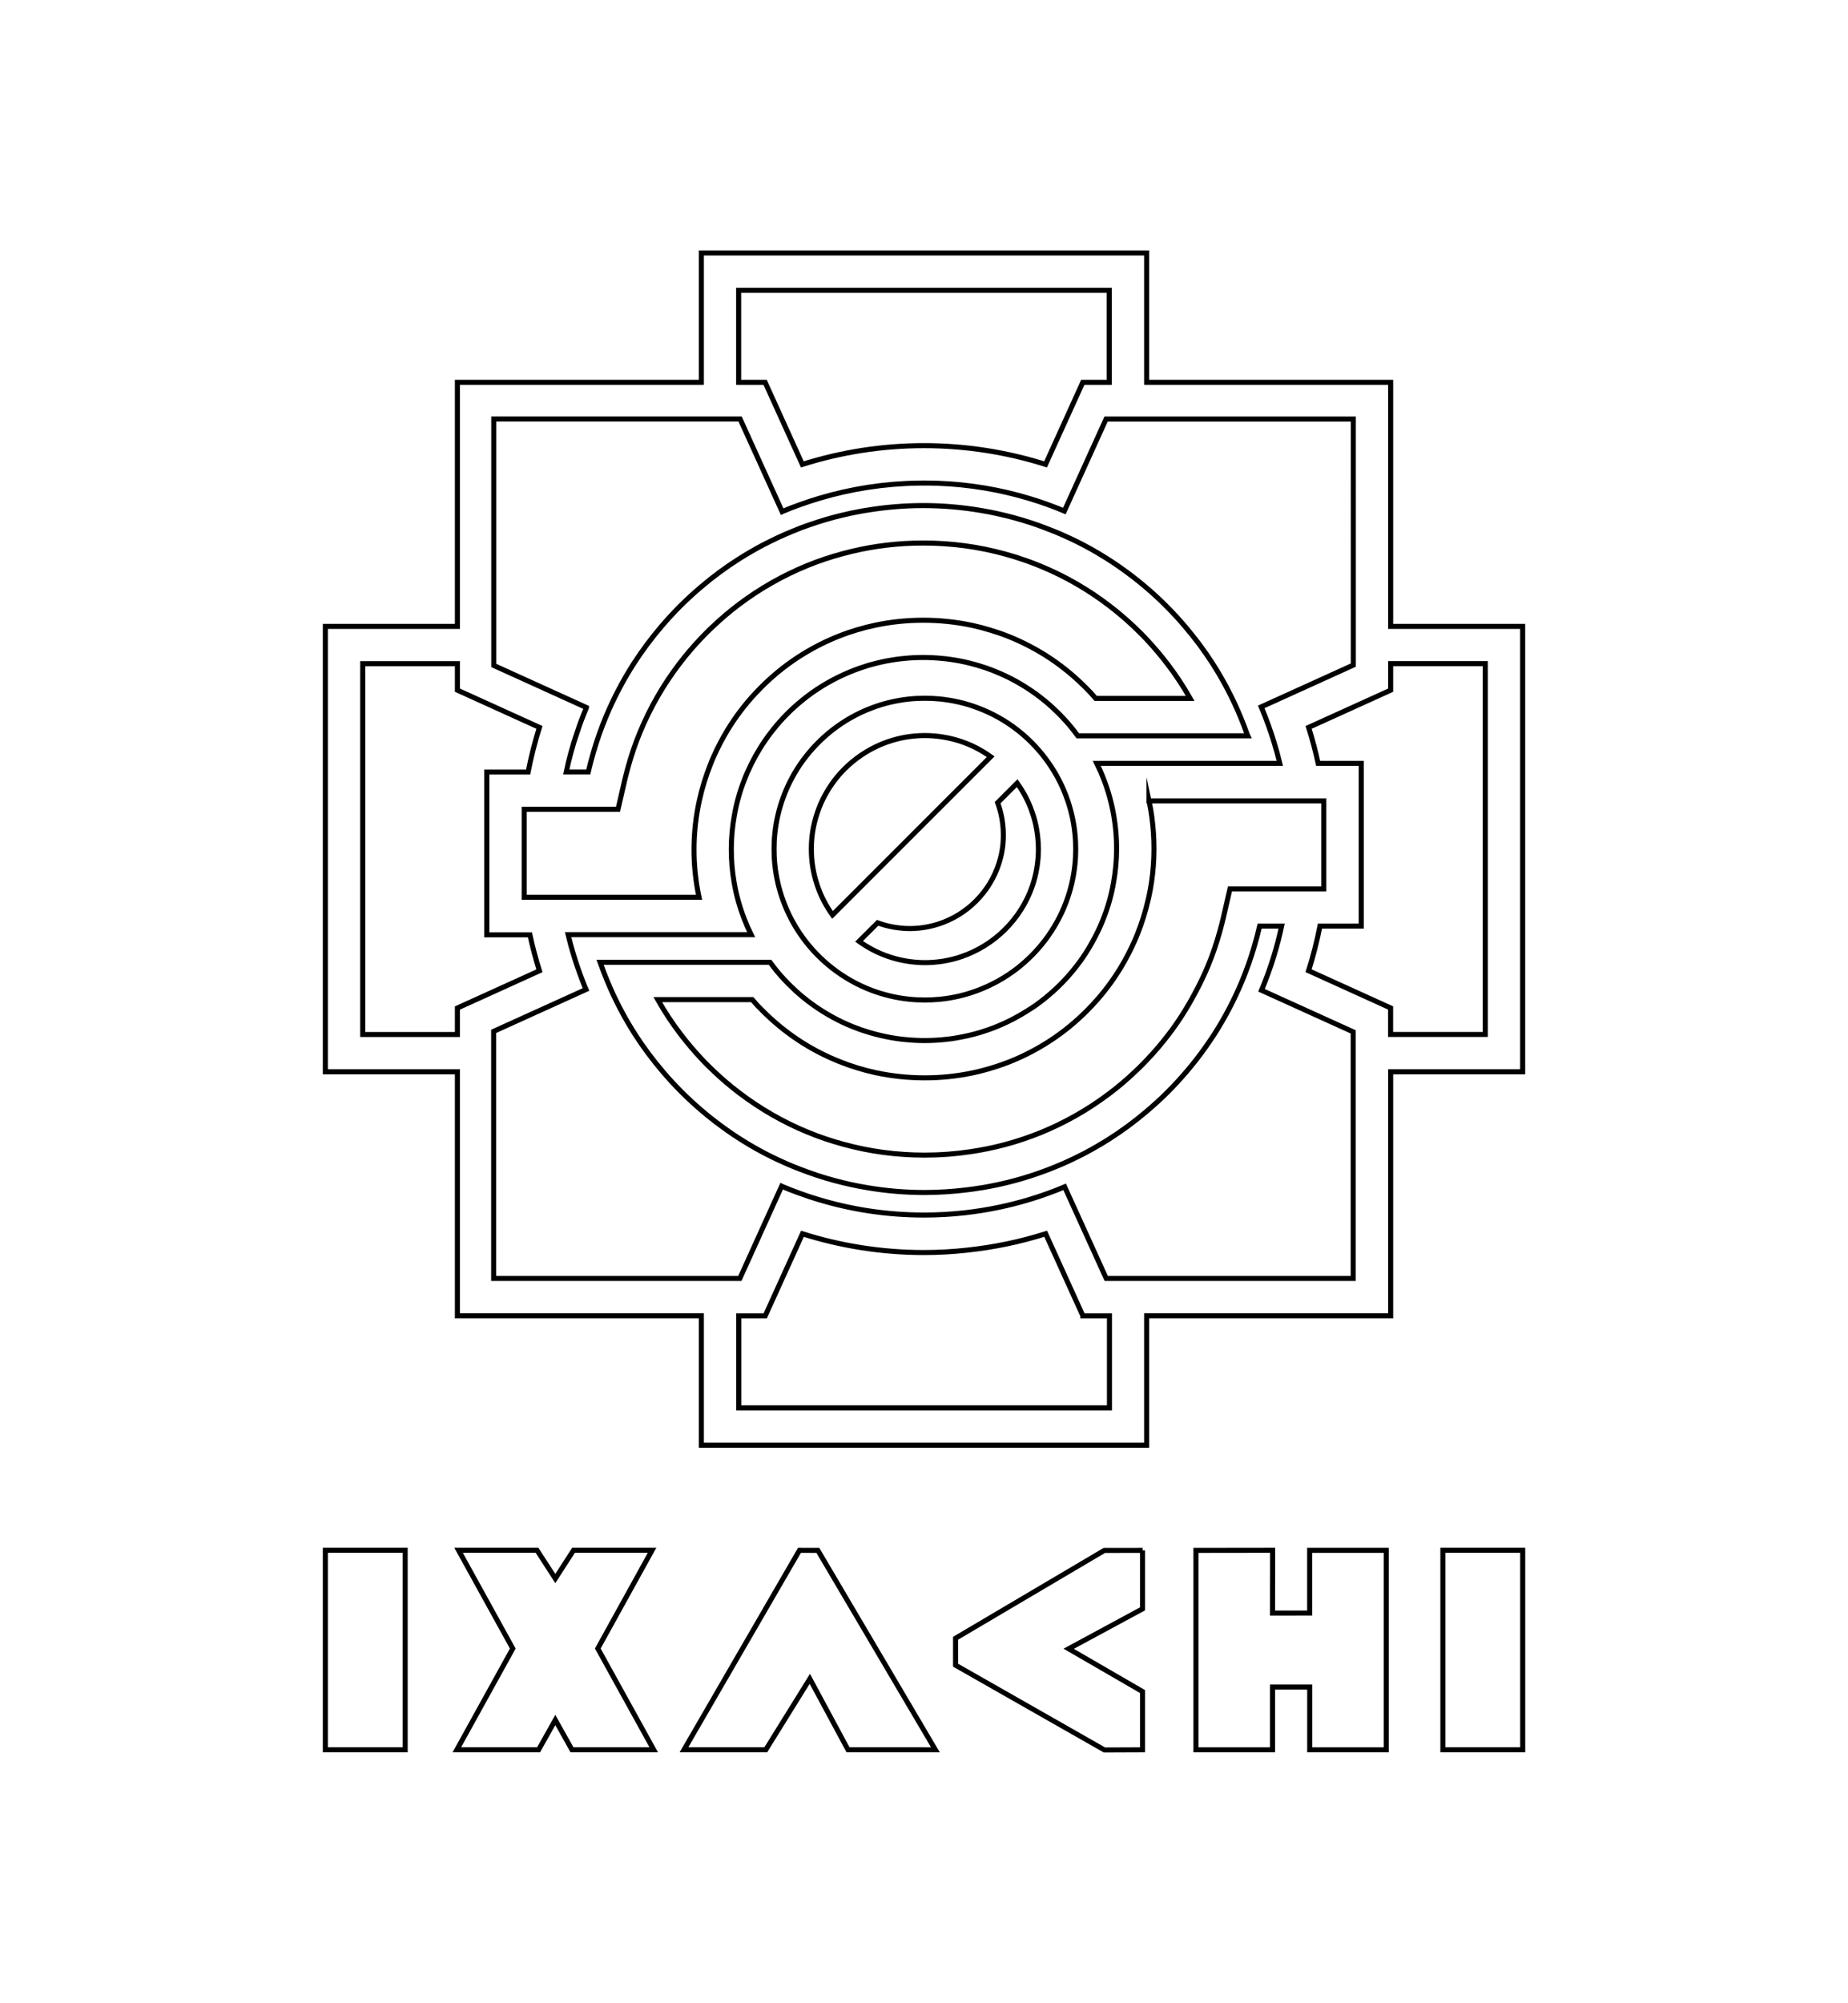 <?xml version="1.0" encoding="utf-8"?>
<!-- Generator: Adobe Illustrator 24.2.3, SVG Export Plug-In . SVG Version: 6.00 Build 0)  -->
<svg version="1.1" id="Capa_1" xmlns="http://www.w3.org/2000/svg" xmlns:xlink="http://www.w3.org/1999/xlink" x="0px" y="0px"
	 viewBox="0 0 365.8 396.35" enable-background="new 0 0 365.8 396.35" xml:space="preserve">
<g>
	<g>
		<path fill="none" stroke="#000000" stroke-miterlimit="10" d="M64.4,306.8v39.47h1.47c4.29,0,8.57,0,12.86,0h1.47v-1.42
			c0-12.21,0-24.43,0-36.64v-1.42H64.4z"/>
	</g>
</g>
<g>
	<g>
		<path fill="none" stroke="#000000" stroke-miterlimit="10" d="M118.33,326.23l10.74-19.44h-15.54l-3.61,5.59l-3.62-5.59H90.77
			l10.73,19.45l-11.07,20.03h2.45c4.29,0,8.57,0,12.86,0h0.87l3.31-5.89l3.3,5.89h16.18L118.33,326.23z"/>
	</g>
</g>
<g>
	<g>
		<path fill="none" stroke="#000000" stroke-miterlimit="10" d="M226.17,306.81l-7.58,0.01l-29.44,17.38v5.33l29.47,16.78l7.54-0.03
			v-1.41c0-3.1,0-6.21,0-9.32v-0.8l-14.62-8.47l14.62-7.9V306.81z"/>
	</g>
</g>
<g>
	<g>
		<path fill="none" stroke="#000000" stroke-miterlimit="10" d="M259.24,306.8l0,12.42l-7.35,0.01l0.02-12.44l-15.18,0.02v39.47
			h1.47c4.07,0,8.14,0,12.22,0h1.47l0-12.42h7.36l0,12.42l15.15,0V306.8H259.24z"/>
	</g>
</g>
<g>
	<g>
		<path fill="none" stroke="#000000" stroke-miterlimit="10" d="M285.61,306.8v39.47h1.47c4.29,0,8.57,0,12.86,0h1.47v-1.42
			c0-12.21,0-24.43,0-36.64v-1.42H285.61z"/>
	</g>
</g>
<g>
	<g>
		<polygon fill="none" stroke="#000000" stroke-miterlimit="10" points="161.89,306.81 158.25,306.8 135.39,346.27 151.58,346.27 
			160.3,332.23 167.86,346.27 185.16,346.28 		"/>
	</g>
</g>
<g>
	<g>
		<path fill="none" stroke="#000000" stroke-miterlimit="10" d="M96.36,184.98v-32.2h8.18c0.59-3.01,1.33-5.96,2.24-8.83
			l-16.24-7.37v-5.24H71.8v73.38h18.74v-5.24l16.24-7.37c-0.73-2.33-1.37-4.7-1.89-7.12H96.36z"/>
	</g>
</g>
<g>
	<g>
		<path fill="none" stroke="#000000" stroke-miterlimit="10" d="M231.04,131.34c-1.26-1.65-2.62-3.25-4.06-4.79
			c-0.41-0.45-0.85-0.89-1.3-1.34c-0.43-0.43-0.86-0.85-1.3-1.26c-1.54-1.46-3.14-2.81-4.79-4.07c-4.21-3.23-8.79-5.86-13.63-7.85
			c-1.15-0.47-2.3-0.92-3.47-1.3c-1.17-0.4-2.36-0.78-3.56-1.1c-5.2-1.44-10.63-2.17-16.18-2.17c-4.81,0-9.53,0.55-14.09,1.64
			c-0.62,0.15-1.21,0.3-1.82,0.46c-1.2,0.32-2.39,0.68-3.56,1.07c-1.18,0.39-2.34,0.83-3.48,1.29c-4.82,1.97-9.38,4.55-13.58,7.73
			c-1.76,1.32-3.45,2.76-5.07,4.3c-0.45,0.4-0.87,0.83-1.31,1.26c-0.34,0.34-0.67,0.68-1,1.03c-1.55,1.62-3.01,3.33-4.35,5.09
			c-3.18,4.16-5.79,8.71-7.79,13.54c-0.95,2.28-1.74,4.62-2.4,7.02c-0.23,0.84-0.45,1.68-0.65,2.53l-1.32,5.74h-18.57v17.41h34.61
			c-1.35-6.34-1.33-12.91,0.09-19.27c0.53-2.4,1.27-4.79,2.2-7.11c0.18-0.48,0.38-0.94,0.58-1.4c0.8-1.82,1.72-3.57,2.74-5.27
			c1.61-2.65,3.48-5.12,5.61-7.39c0.35-0.37,0.7-0.74,1.07-1.11c0.28-0.28,0.55-0.55,0.84-0.82c2.28-2.18,4.75-4.09,7.38-5.71
			c2.31-1.43,4.72-2.64,7.24-3.63h0.01c1.15-0.46,2.31-0.86,3.5-1.21c1.19-0.36,2.4-0.67,3.64-0.93c3.08-0.65,6.25-0.98,9.48-0.98
			c3.32,0,6.58,0.35,9.75,1.03c1.22,0.27,2.44,0.59,3.62,0.96c0.6,0.18,1.19,0.37,1.77,0.57c0.59,0.2,1.17,0.43,1.73,0.65h0.01
			c2.53,1.01,4.97,2.26,7.29,3.71c2.63,1.66,5.11,3.61,7.38,5.82c0.19,0.17,0.37,0.35,0.54,0.53c0.37,0.36,0.72,0.73,1.08,1.11
			c0.33,0.36,0.66,0.72,0.98,1.1h18.69C234.24,135.84,232.73,133.54,231.04,131.34z"/>
	</g>
</g>
<g>
	<g>
		<path fill="none" stroke="#000000" stroke-miterlimit="10" d="M267.88,82.93h-48.94l-8.26,18.2c-1.06-0.45-2.15-0.87-3.26-1.27
			c-1.16-0.43-2.33-0.81-3.52-1.17c-5.84-1.78-12-2.83-18.35-3.06c-0.43-0.01-0.85-0.02-1.28-0.03c-0.46-0.01-0.91-0.01-1.37-0.01
			c-0.36,0-0.72,0-1.08,0.01c-6.82,0.1-13.42,1.15-19.67,3.02c-1.19,0.36-2.61,0.82-3.77,1.24c-1.17,0.41-2.32,0.86-3.45,1.34
			c-0.04,0.02-0.07,0.03-0.11,0.05l-8.32-18.33H97.74v48.77l18.35,8.33c0,0.01,0,0.02-0.01,0.03c-0.17,0.4-0.34,0.81-0.5,1.22
			c-0.15,0.37-0.3,0.76-0.45,1.14c-0.13,0.36-0.23,0.62-0.36,0.97c0,0-0.03,0.1-0.04,0.11c-0.41,1.16-1.18,3.55-1.18,3.55
			c-0.01,0.04-0.02,0.1-0.04,0.14c-0.18,0.64-0.37,1.28-0.54,1.91c-0.33,1.21-0.63,2.44-0.88,3.68h4.35
			c0.31-1.34,0.66-2.66,1.05-3.98c0.69-2.36,1.51-4.69,2.47-6.99c1.51-3.61,3.34-7.12,5.49-10.48c1.65-2.55,3.48-5.02,5.5-7.38
			c1.16-1.36,2.38-2.68,3.66-3.97c1.36-1.36,2.78-2.65,4.22-3.87c2.36-2.01,4.83-3.82,7.38-5.45c1.6-1.01,3.21-1.95,4.86-2.82
			c0.99-0.51,1.99-1,3-1.48c0.5-0.22,1.01-0.46,1.52-0.68c0.15-0.06,0.3-0.13,0.45-0.18c0.23-0.11,0.47-0.2,0.7-0.3
			c0.64-0.27,1.28-0.52,1.91-0.77c0.52-0.19,1.03-0.37,1.55-0.55c0.52-0.19,1.05-0.36,1.57-0.53c0.52-0.17,1.04-0.33,1.57-0.49
			c0.13-0.03,0.26-0.07,0.39-0.11c0.93-0.27,1.85-0.52,2.78-0.74c0.63-0.15,1.26-0.3,1.87-0.43c0.9-0.19,1.81-0.36,2.7-0.52
			c0.16-0.03,0.32-0.05,0.47-0.07c3.67-0.61,7.36-0.92,11.07-0.93c0.03,0,0.07,0,0.12,0c3.81,0,7.63,0.32,11.39,0.96
			c1.07,0.18,2.15,0.38,3.22,0.62c0.53,0.12,1.06,0.24,1.6,0.37c1.02,0.24,2.03,0.52,3.04,0.82c0.04,0.01,0.1,0.02,0.14,0.03
			c0.66,0.2,1.31,0.4,1.97,0.62c0.48,0.16,0.96,0.32,1.44,0.49c0.12,0.04,0.24,0.08,0.36,0.14c0.13,0.04,0.24,0.09,0.37,0.13
			c0.43,0.16,0.85,0.32,1.27,0.49c0.32,0.12,0.62,0.23,0.93,0.36c0.17,0.06,0.35,0.14,0.52,0.21c0.31,0.13,0.62,0.26,0.91,0.38
			c0.67,0.3,1.34,0.6,2.01,0.91c0.84,0.39,1.67,0.82,2.5,1.24c0.49,0.27,0.99,0.53,1.48,0.8c0.98,0.54,1.94,1.12,2.89,1.71
			c0.27,0.16,0.52,0.33,0.79,0.5c0.69,0.44,1.37,0.9,2.04,1.37c1.83,1.28,3.62,2.65,5.34,4.13c1.35,1.15,2.66,2.36,3.92,3.63
			c1.29,1.29,2.51,2.61,3.66,3.97c2.02,2.36,3.86,4.83,5.5,7.38c2.17,3.39,4.02,6.94,5.53,10.6c0.48,1.14,0.91,2.3,1.33,3.46
			c0.02,0.07,0.05,0.16,0.09,0.24h-0.62h-33.02c-0.27-0.37-0.55-0.73-0.83-1.1c-0.89-1.14-1.86-2.22-2.91-3.28
			c-0.87-0.87-1.77-1.7-2.7-2.46c-0.7-0.58-1.43-1.14-2.16-1.66c-2.43-1.72-5.01-3.14-7.7-4.22c-0.09-0.03-0.16-0.06-0.25-0.1
			c-0.07-0.03-0.16-0.06-0.24-0.1c-0.41-0.16-0.83-0.31-1.23-0.46c-0.59-0.2-1.17-0.38-1.76-0.56c-0.18-0.05-0.36-0.11-0.54-0.15
			c-1.2-0.34-2.44-0.62-3.67-0.84h-0.01c-0.38-0.06-0.77-0.13-1.15-0.18c-0.6-0.09-1.2-0.16-1.81-0.21
			c-1.21-0.12-2.44-0.18-3.65-0.18c-1.21,0-2.44,0.06-3.65,0.18c-0.6,0.05-1.2,0.13-1.81,0.21c-0.3,0.04-0.59,0.09-0.87,0.14
			c-1.24,0.2-2.48,0.48-3.69,0.81c-0.27,0.07-0.53,0.15-0.81,0.22c-0.29,0.1-0.58,0.18-0.87,0.28c-0.63,0.2-1.24,0.41-1.86,0.65
			c-2.95,1.13-5.79,2.63-8.45,4.51c-0.63,0.45-1.26,0.93-1.86,1.42c-1.03,0.84-2.04,1.73-3,2.7c-1.04,1.04-2.02,2.14-2.91,3.28
			c-0.52,0.65-1.01,1.31-1.47,1.98c-1.38,2-2.54,4.1-3.5,6.27c-0.21,0.49-0.43,0.98-0.61,1.48c-0.93,2.34-1.6,4.74-2.02,7.2
			c-0.78,4.34-0.79,8.8-0.04,13.15c0.41,2.45,1.08,4.86,1.99,7.21c0.4,1.06,0.87,2.13,1.38,3.16h-36.23
			c0.32,1.36,0.69,2.71,1.1,4.04c0.36,1.19,0.74,2.36,1.17,3.52c0.31,0.87,0.65,1.74,0.99,2.6c0.1,0.23,0.19,0.46,0.29,0.69
			l-18.28,8.29v48.89h48.73l8.27-18.24c0.06,0.03,0.14,0.05,0.2,0.08c1.13,0.48,2.28,0.93,3.45,1.34c1.16,0.43,2.33,0.81,3.52,1.17
			c6.65,2.02,13.7,3.11,21,3.11c2.73,0,5.44-0.15,8.08-0.45c4.44-0.5,8.75-1.39,12.91-2.66c1.19-0.36,2.36-0.74,3.52-1.17
			c0.56-0.2,1.13-0.41,1.69-0.63c0.55-0.21,1.11-0.44,1.65-0.67l8.23,18.12h48.89V204.2l-18.15-8.23c0.48-1.13,0.91-2.27,1.33-3.43
			c0.43-1.16,0.81-2.33,1.17-3.52c0.57-1.88,1.07-3.81,1.48-5.75h-4.35c-0.31,1.34-0.66,2.66-1.05,3.98
			c-0.69,2.36-1.51,4.69-2.47,6.99c-1.51,3.62-3.34,7.12-5.49,10.48c-1.1,1.69-2.28,3.35-3.53,4.97c-0.64,0.81-1.29,1.62-1.97,2.41
			c-1.16,1.36-2.38,2.68-3.66,3.97c-1.36,1.36-2.78,2.65-4.22,3.87c-2.36,2.01-4.83,3.82-7.38,5.45c-1.6,1.01-3.21,1.95-4.86,2.82
			c-0.99,0.51-1.99,1-3,1.48c-0.5,0.22-1.01,0.46-1.52,0.68c-0.38,0.16-0.77,0.32-1.15,0.48c-1.66,0.69-3.34,1.3-5.04,1.85
			c-0.52,0.17-1.04,0.33-1.57,0.49c-0.13,0.03-0.26,0.07-0.39,0.11c-0.93,0.27-1.85,0.52-2.78,0.74c-0.63,0.15-1.26,0.3-1.87,0.43
			c-0.9,0.19-1.81,0.36-2.7,0.52c-0.16,0.03-0.32,0.05-0.47,0.07c-1.02,0.17-2.03,0.31-3.05,0.43c-2.66,0.32-5.34,0.49-8.02,0.5
			c-0.03,0-0.07,0-0.11,0c0,0,0,0-0.01,0c-3.81,0-7.63-0.32-11.39-0.96c-1.07-0.18-2.15-0.38-3.22-0.62
			c-0.53-0.12-1.06-0.24-1.6-0.37c-1.02-0.24-2.03-0.52-3.04-0.82c-0.04-0.01-0.09-0.02-0.14-0.03c-0.66-0.2-1.31-0.4-1.97-0.62
			c-1.1-0.37-2.19-0.76-3.28-1.18c-0.36-0.14-0.72-0.28-1.09-0.43c-0.17-0.07-0.35-0.14-0.52-0.21c-0.31-0.13-0.62-0.26-0.91-0.38
			c-0.67-0.3-1.34-0.6-2.01-0.91c-0.84-0.39-1.67-0.82-2.5-1.24c-0.49-0.27-0.99-0.53-1.48-0.8c-0.98-0.54-1.94-1.12-2.89-1.71
			c-0.27-0.16-0.52-0.33-0.79-0.5c-0.69-0.44-1.37-0.9-2.04-1.37c-1.83-1.28-3.62-2.65-5.34-4.13c-1.35-1.15-2.66-2.36-3.93-3.63
			c-1.29-1.29-2.51-2.61-3.66-3.97c-2.02-2.36-3.86-4.83-5.5-7.38c-2.17-3.39-4.02-6.94-5.53-10.6c-0.51-1.21-0.98-2.46-1.42-3.7
			h33.64c0.27,0.37,0.55,0.73,0.83,1.1c0.89,1.14,1.86,2.22,2.92,3.28c0.87,0.87,1.77,1.7,2.7,2.46c0.7,0.59,1.43,1.14,2.16,1.66
			c2.43,1.72,5.01,3.14,7.7,4.22c0.16,0.06,0.32,0.13,0.49,0.19c0.41,0.16,0.83,0.31,1.23,0.46c0.59,0.2,1.17,0.38,1.76,0.56
			c1.39,0.4,2.8,0.73,4.22,0.99c0.38,0.06,0.77,0.13,1.15,0.18c0.6,0.09,1.2,0.16,1.81,0.21c1.21,0.12,2.44,0.18,3.65,0.18
			c1.21,0,2.44-0.06,3.65-0.18c0.6-0.05,1.2-0.13,1.81-0.21c0.3-0.04,0.59-0.09,0.87-0.14c1.52-0.26,3.02-0.6,4.5-1.03
			c0.29-0.1,0.58-0.18,0.87-0.28c0.63-0.2,1.24-0.41,1.86-0.65c2.47-0.95,4.84-2.16,7.11-3.63c0.46-0.29,0.9-0.57,1.34-0.88
			c0.63-0.45,1.26-0.93,1.86-1.42c1.03-0.84,2.04-1.73,3-2.7c1.04-1.04,2.02-2.14,2.92-3.28c0.52-0.65,1.01-1.31,1.47-1.98
			c0.89-1.29,1.67-2.62,2.38-3.97c0.39-0.76,0.78-1.52,1.12-2.3c0.21-0.49,0.43-0.98,0.61-1.48c0.93-2.34,1.6-4.74,2.02-7.2
			c0.78-4.34,0.79-8.8,0.04-13.15c-0.21-1.23-0.49-2.47-0.82-3.68c-0.33-1.19-0.71-2.36-1.17-3.53c-0.4-1.06-0.87-2.13-1.38-3.16
			h36.23c-0.32-1.36-0.69-2.71-1.1-4.04c-0.36-1.19-0.74-2.36-1.17-3.52c-0.41-1.17-0.86-2.32-1.34-3.45
			c-0.02-0.05-0.05-0.12-0.07-0.17l18.23-8.27V82.93z"/>
	</g>
</g>
<g>
	<g>
		<path fill="none" stroke="#000000" stroke-miterlimit="10" d="M146.21,57.45v18.21h5.24l7.37,16.24c7.6-2.4,15.69-3.71,24.07-3.71
			c8.38,0,16.48,1.31,24.07,3.71l7.37-16.24h5.24V57.45H146.21z"/>
	</g>
</g>
<g>
	<g>
		<path fill="none" stroke="#000000" stroke-miterlimit="10" d="M227.44,158.46c0.45,2.07,0.72,4.17,0.87,6.28
			c0.3,4.34,0,8.72-0.96,13c-0.03,0.16-0.07,0.32-0.12,0.48c-0.52,2.24-1.21,4.47-2.08,6.63c-0.18,0.48-0.38,0.94-0.59,1.4
			c-0.8,1.82-1.72,3.57-2.74,5.27c-1.61,2.65-3.48,5.12-5.61,7.39c-0.35,0.37-0.7,0.74-1.07,1.11c-0.28,0.28-0.55,0.55-0.84,0.82
			c-2.28,2.18-4.75,4.09-7.38,5.71c-2.31,1.43-4.72,2.64-7.24,3.63c-0.76,0.3-1.52,0.56-2.3,0.82c-1.59,0.52-3.2,0.97-4.85,1.32
			c-3.09,0.65-6.25,0.98-9.48,0.98c-3.32,0-6.58-0.35-9.75-1.03c-2.44-0.53-4.82-1.27-7.12-2.18v-0.01c-2.54-1-4.98-2.24-7.3-3.7
			c-2.63-1.66-5.11-3.61-7.38-5.82c-0.19-0.17-0.37-0.35-0.54-0.53c-0.37-0.36-0.72-0.73-1.09-1.11c-0.33-0.36-0.66-0.72-0.98-1.1
			h-18.69c1.36,2.4,2.87,4.7,4.56,6.9c1.26,1.65,2.62,3.25,4.06,4.79c0.41,0.45,0.85,0.89,1.3,1.34c0.43,0.43,0.86,0.85,1.3,1.26
			c1.54,1.46,3.14,2.81,4.79,4.07c4.21,3.22,8.79,5.86,13.63,7.85h0.01c2.28,0.95,4.63,1.74,7.02,2.39
			c5.2,1.44,10.63,2.17,16.18,2.17c3.06,0,6.1-0.23,9.07-0.68c2.31-0.34,4.6-0.81,6.84-1.41c2.4-0.64,4.75-1.44,7.04-2.36
			c4.82-1.97,9.38-4.55,13.58-7.73c1.76-1.32,3.45-2.75,5.07-4.3c0.45-0.4,0.87-0.83,1.31-1.26c0.34-0.34,0.67-0.68,1-1.03
			c1.55-1.62,3.01-3.33,4.35-5.09c1.95-2.54,3.65-5.24,5.15-8.05c0.97-1.79,1.86-3.62,2.64-5.49c0.95-2.28,1.74-4.62,2.4-7.02
			c0.23-0.84,0.45-1.68,0.65-2.53l1.32-5.74h18.57v-17.41H227.44z"/>
	</g>
</g>
<g>
	<g>
		<path fill="none" stroke="#000000" stroke-miterlimit="10" d="M275.27,131.34v5.24l-16.24,7.37c0.74,2.33,1.37,4.7,1.89,7.12h8.53
			v32.2h-8.17c-0.6,3.01-1.34,5.96-2.26,8.83l16.24,7.37v5.24h18.74v-73.38H275.27z"/>
	</g>
</g>
<g>
	<g>
		<path fill="none" stroke="#000000" stroke-miterlimit="10" d="M214.35,260.39l-7.37-16.24c-5.02,1.6-10.28,2.69-15.68,3.26
			c-2.76,0.3-5.55,0.46-8.39,0.46c-8.38,0-16.48-1.31-24.07-3.71l-7.37,16.24h-5.24v18.21h73.38v-18.21H214.35z"/>
	</g>
</g>
<g>
	<g>
		<polygon fill="none" stroke="#000000" stroke-miterlimit="10" points="275.27,123.96 275.27,75.66 226.97,75.66 226.97,50.06 
			138.83,50.06 138.83,75.66 90.54,75.66 90.54,123.96 64.4,123.96 64.4,212.1 90.54,212.1 90.54,260.39 138.83,260.39 138.83,286 
			226.97,286 226.97,260.39 275.27,260.39 275.27,212.1 301.4,212.1 301.4,123.96 		"/>
	</g>
</g>
<g>
	<g>
		<path fill="none" stroke="#000000" stroke-miterlimit="10" d="M205.23,164.3c-0.2-1.24-0.52-2.46-0.94-3.63v-0.01
			c-0.7-2.04-1.71-3.95-2.95-5.68l-3.87,3.87c0.06,0.17,0.13,0.34,0.18,0.51c0.4,1.19,0.68,2.41,0.83,3.68
			c0.09,0.72,0.13,1.46,0.13,2.2c0,0.62-0.03,1.22-0.08,1.84c-0.13,1.28-0.39,2.52-0.77,3.7c-0.9,2.87-2.49,5.45-4.56,7.52
			c-2.07,2.08-4.65,3.68-7.52,4.59c-1.19,0.37-2.43,0.64-3.71,0.77c-0.62,0.06-1.23,0.1-1.86,0.1c-0.73,0-1.47-0.04-2.19-0.14
			c-1.26-0.14-2.49-0.42-3.68-0.82c-0.17-0.06-0.35-0.12-0.52-0.18l-3.68,3.67c1.71,1.22,3.6,2.22,5.61,2.93
			c1.17,0.41,2.38,0.73,3.63,0.95c1.24,0.21,2.51,0.33,3.81,0.33c1.19,0,2.35-0.1,3.49-0.27c1.26-0.2,2.48-0.5,3.66-0.89
			c0,0,0,0,0-0.01c6.57-2.21,11.81-7.39,14.08-13.93c0.4-1.17,0.72-2.39,0.92-3.64c0.2-1.21,0.31-2.46,0.31-3.72
			C205.54,166.76,205.43,165.52,205.23,164.3z"/>
	</g>
</g>
<g>
	<g>
		<path fill="none" stroke="#000000" stroke-miterlimit="10" d="M190.22,146.73c-1.18-0.39-2.4-0.7-3.66-0.89
			c-1.13-0.18-2.3-0.28-3.49-0.28c-1.3,0-2.57,0.12-3.81,0.32c-1.24,0.22-2.46,0.54-3.63,0.95c-1.48,0.52-2.88,1.19-4.2,1.99
			c-0.62,0.38-1.21,0.79-1.79,1.21c-0.59,0.44-1.14,0.89-1.67,1.37c-0.27,0.24-0.52,0.5-0.78,0.74c-1.53,1.53-2.84,3.28-3.87,5.18
			c-0.61,1.11-1.12,2.28-1.52,3.48c-0.4,1.17-0.71,2.39-0.92,3.65c-0.19,1.16-0.28,2.36-0.28,3.57c0,1.21,0.09,2.4,0.28,3.57
			c0.1,0.58,0.21,1.16,0.35,1.72c0.07,0.28,0.14,0.56,0.22,0.84c0.11,0.36,0.21,0.72,0.34,1.09c0.71,2.1,1.73,4.05,3,5.82
			l31.31-31.31C194.33,148.48,192.35,147.44,190.22,146.73z"/>
	</g>
</g>
<g>
	<g>
		<path fill="none" stroke="#000000" stroke-miterlimit="10" d="M212.77,164.94c-0.13-1.29-0.34-2.54-0.64-3.78
			c-0.29-1.21-0.65-2.4-1.08-3.55c0.01-0.01,0.01-0.01,0-0.01c-1.01-2.72-2.41-5.24-4.13-7.52c-1.56-2.07-3.39-3.94-5.43-5.54
			c-2.46-1.93-5.22-3.48-8.21-4.56c-1.16-0.43-2.35-0.79-3.57-1.06c-1.23-0.28-2.5-0.48-3.79-0.61c-0.94-0.09-1.88-0.13-2.85-0.13
			c-1.06,0-2.13,0.05-3.17,0.16c-1.28,0.14-2.54,0.36-3.77,0.65c-1.22,0.29-2.41,0.66-3.56,1.1c-2.87,1.07-5.54,2.6-7.91,4.46
			c-2.19,1.73-4.14,3.76-5.78,6.01c-1.59,2.19-2.88,4.61-3.83,7.19c-0.86,2.33-1.44,4.79-1.69,7.35c-0.1,0.96-0.14,1.95-0.14,2.94
			c0,0.99,0.04,1.98,0.14,2.94c0.26,2.56,0.83,5.02,1.69,7.35c0.95,2.58,2.24,5,3.83,7.19c1.64,2.26,3.58,4.28,5.78,6.01
			c2.37,1.86,5.04,3.38,7.91,4.46c2.32,0.87,4.78,1.47,7.33,1.74c1.04,0.11,2.11,0.16,3.17,0.16c0.97,0,1.91-0.04,2.85-0.13
			c2.55-0.24,5.03-0.81,7.36-1.67c2.99-1.09,5.75-2.64,8.21-4.56c2.03-1.61,3.86-3.47,5.43-5.54c1.71-2.28,3.12-4.8,4.13-7.52v-0.01
			c0.87-2.32,1.46-4.78,1.72-7.33c0.11-1.01,0.16-2.04,0.16-3.08C212.93,166.98,212.88,165.95,212.77,164.94z"/>
	</g>
</g>
</svg>
